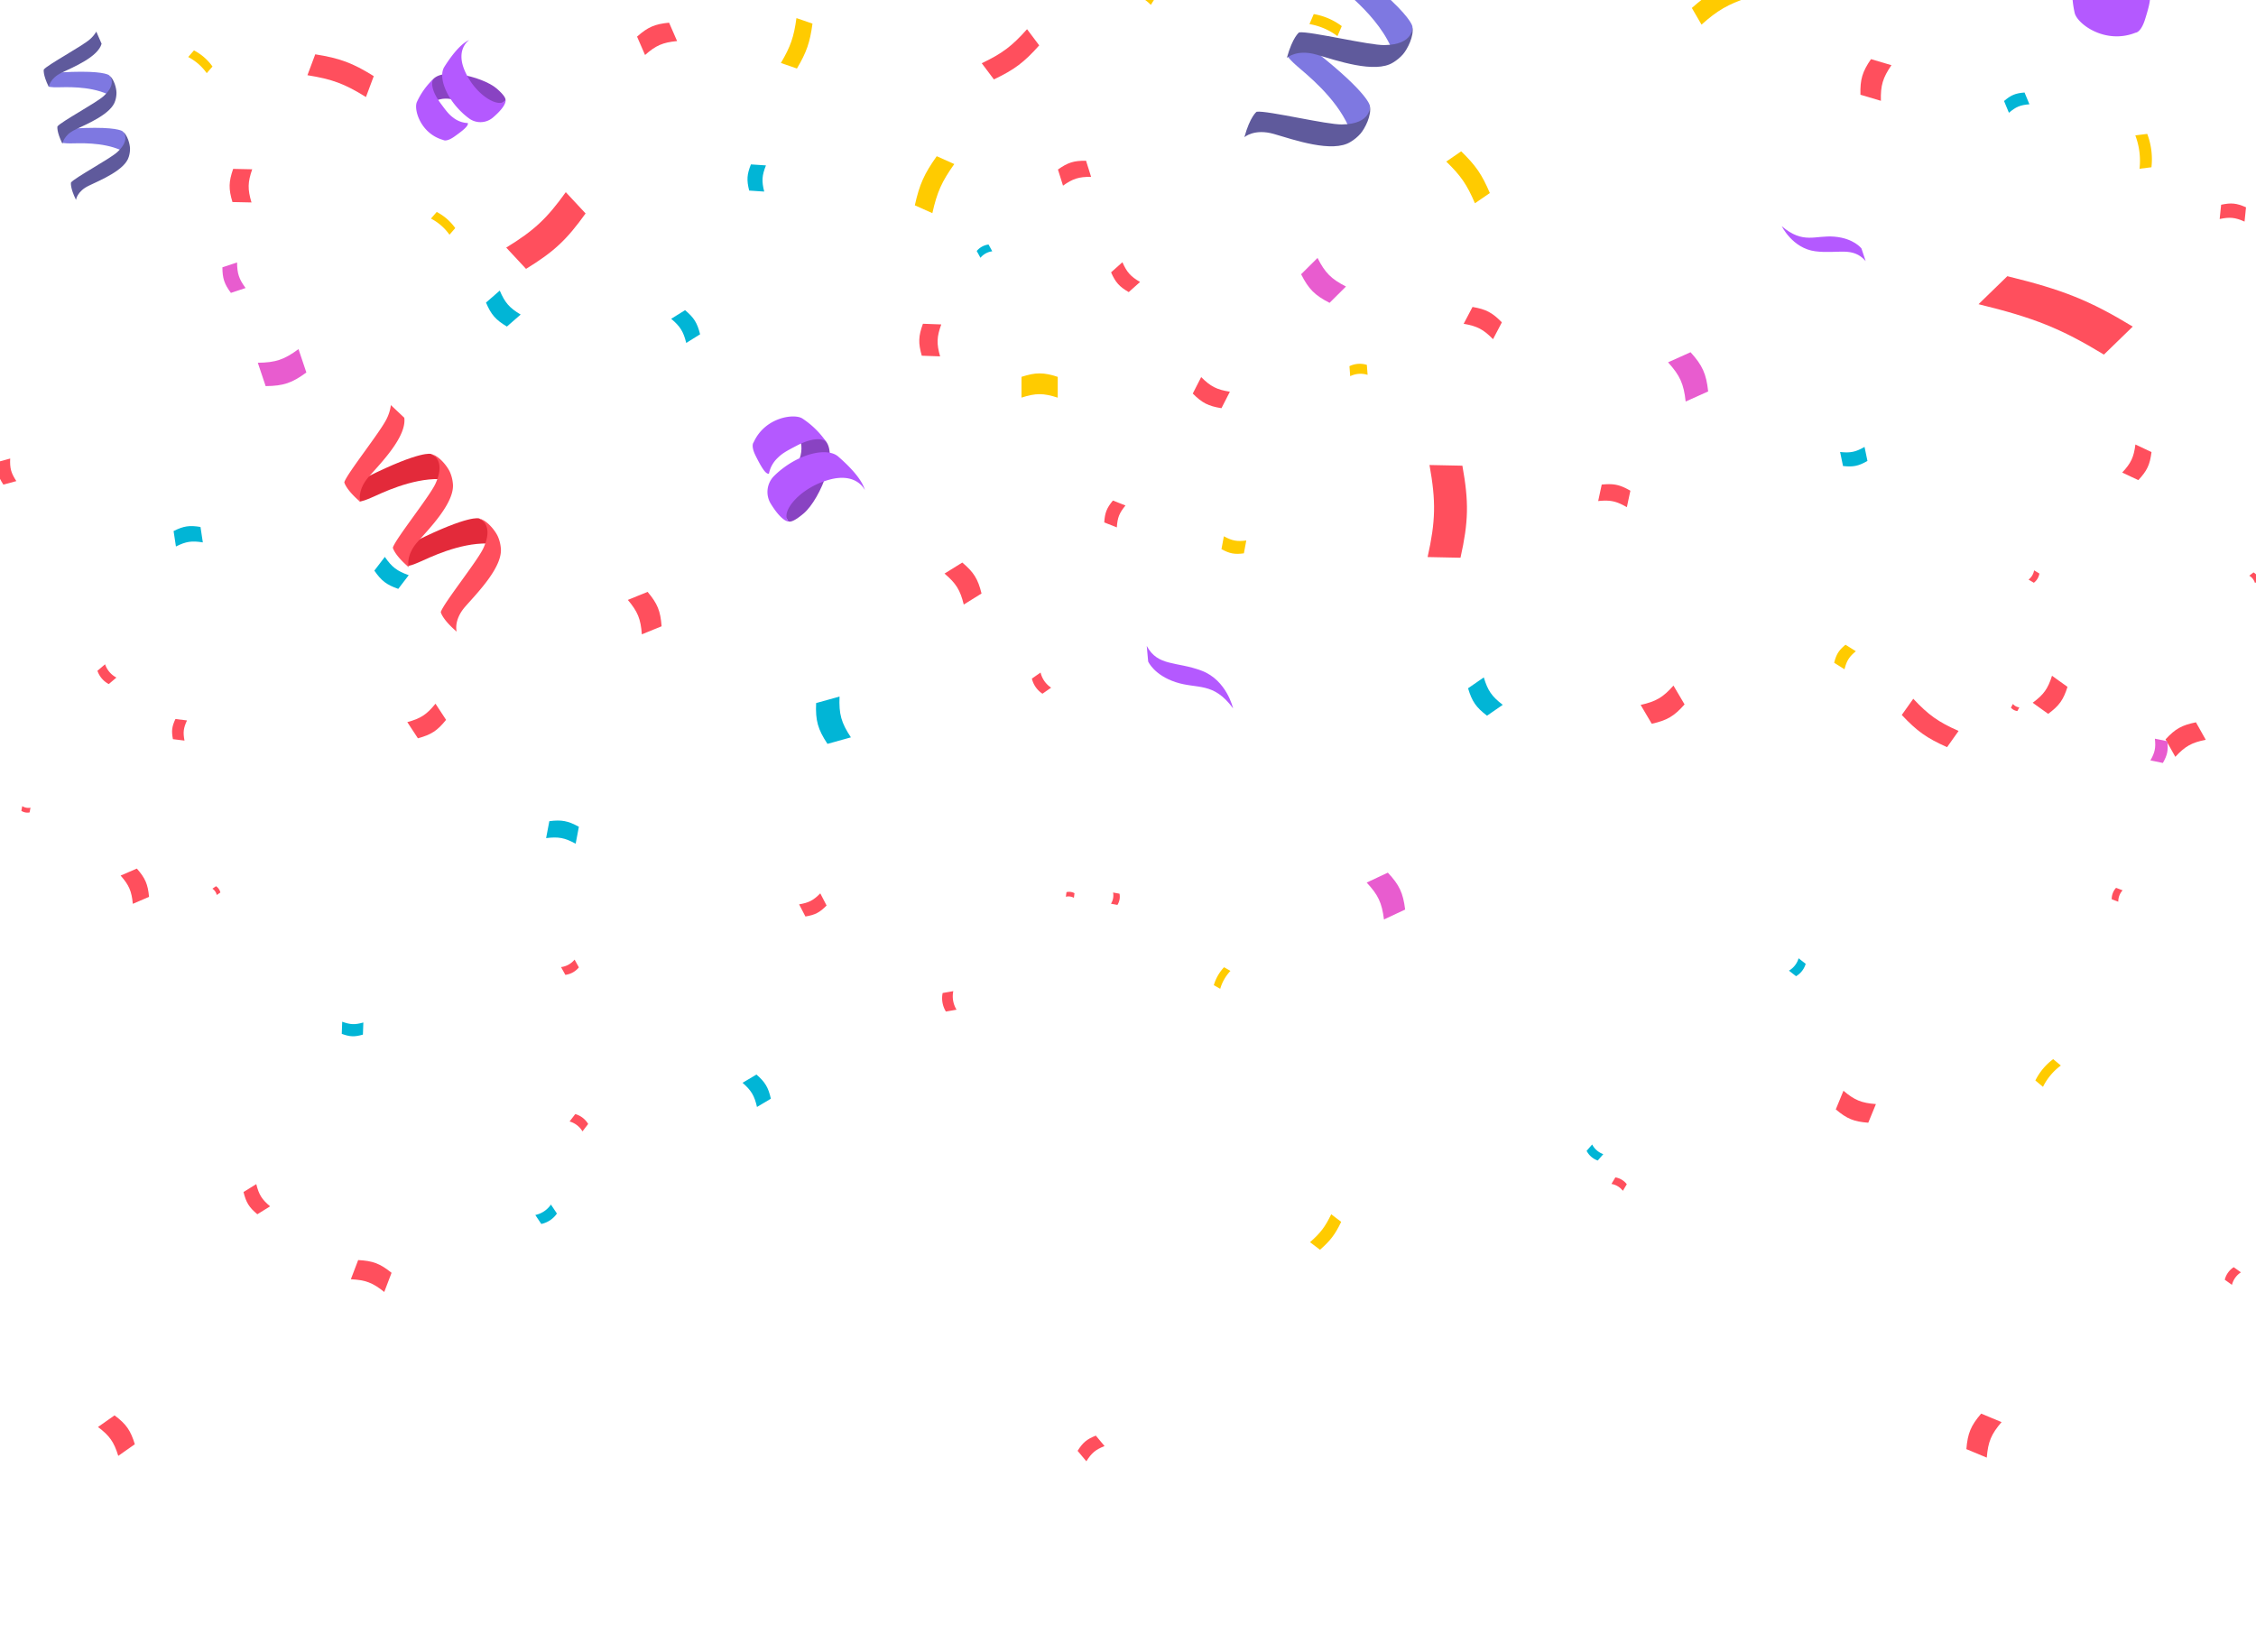<svg xmlns="http://www.w3.org/2000/svg" xmlns:xlink="http://www.w3.org/1999/xlink" width="1237.109" height="905.861"><defs><clipPath id="q"><path data-name="Path 6350" d="M673.184 2312.645c-4.138 3.75-23.109 13.893-25.3 16.594 0 0-.632 2.7 2.752 9.548 0 0 .5-4.667 7.018-7.787s19.908-8.63 21.938-15.892a14.423 14.423 0 0 0 .664-4.427c-.032-2.29-1.264-7.423-4.046-9.5 0 0 4.879 4.31-3.023 11.469" transform="translate(-647.834 -2301.176)" fill="none"/></clipPath><clipPath id="d"><path data-name="Rectangle 6145" fill="none" d="M0 0h1237.109v905.861H0z"/></clipPath><clipPath id="D"><path data-name="Path 6357" d="M2563.375 2150.781c-4.149.032-13.716-1.74-23.18-3.513-10.414-1.95-20.7-3.9-23.51-3.447 0 0-3.536 2.486-6.715 13.97 0 0 5.434-4.915 16.26-1.775s32.137 10.63 42.044 4.286a22.649 22.649 0 0 0 5.372-4.468c2.337-2.7 6.236-9.954 5.158-15.266 0 0 1.2 10.087-15.43 10.212" transform="translate(-2509.97 -2140.569)" fill="none"/></clipPath><clipPath id="f"><path data-name="Path 6344" d="M2632.177 3442.089c6.321 6.754 8.337 11.059 9.491 20.236 4.649-2.178 6.971-3.266 11.615-5.445-1.152-9.177-3.168-13.486-9.489-20.236-4.645 2.176-6.968 3.267-11.616 5.445" transform="translate(-2632.177 -3436.644)" fill="none"/></clipPath><clipPath id="B"><path data-name="Path 6356" d="M2613.853 2100.029c6.734 6.237 15.209 15.264 19.939 25.853 0 0 11.946 1.79 11.7-11.336 0 0-.238-3.534-11.865-14.516z" transform="translate(-2613.853 -2100.029)" fill="none"/></clipPath><clipPath id="h"><path data-name="Path 6345" d="M3093.749 2645.063c6.54 7.227 8.6 11.8 9.651 21.5l12.343-5.541c-1.058-9.692-3.113-14.268-9.655-21.5-4.938 2.214-7.4 3.324-12.339 5.542" transform="translate(-3093.749 -2639.522)" fill="none"/></clipPath><clipPath id="z"><path data-name="Path 6355" d="M2498.29 2272.339c-4.147.032-13.713-1.74-23.175-3.512-10.415-1.951-20.705-3.9-23.513-3.447 0 0-3.538 2.484-6.717 13.969 0 0 5.431-4.913 16.26-1.775s32.137 10.632 42.044 4.281a22.531 22.531 0 0 0 5.37-4.463c2.339-2.7 6.238-9.954 5.16-15.264 0 0 1.2 10.083-15.43 10.21" transform="translate(-2444.886 -2262.129)" fill="none"/></clipPath><clipPath id="j"><path data-name="Path 6346" d="M2531.793 2504.046c4.142 8.167 7.459 11.5 15.6 15.686 3.6-3.579 5.4-5.372 9-8.952-8.141-4.182-11.458-7.52-15.594-15.683-3.6 3.581-5.4 5.369-9.006 8.949" transform="translate(-2531.793 -2495.097)" fill="none"/></clipPath><clipPath id="x"><path data-name="Path 6354" d="M2510.925 2181.754c-.355-.936-.491.4 5.032 5.249 5.113 4.486 21.128 17.036 28.365 33.24 0 0 11.945 1.79 11.7-11.335 0 0-.438-6.522-29.265-29.375l-14.219-.313z" transform="translate(-2510.781 -2179.219)" fill="none"/></clipPath><clipPath id="l"><path data-name="Path 6347" d="M934.072 2642.235c1.719 5.126 2.576 7.689 4.295 12.812 9.743-.1 14.494-1.692 22.322-7.484-1.716-5.126-2.578-7.69-4.3-12.812-7.829 5.8-12.58 7.387-22.321 7.484" transform="translate(-934.072 -2634.751)" fill="none"/></clipPath><clipPath id="v"><path data-name="Path 6353" d="M631.517 2152.648c-4.139 3.748-23.111 13.89-25.3 16.594 0 0-.632 2.7 2.749 9.548 0 0 .5-4.669 7.02-7.787s19.909-8.631 21.938-15.895l-2.911-6.656a16.718 16.718 0 0 1-3.492 4.2" transform="translate(-606.166 -2148.453)" fill="none"/></clipPath><clipPath id="n"><path data-name="Path 6348" d="M879.838 2504.673c.046 6.117 1.038 9.1 4.661 14.029 3.221-1.073 4.833-1.6 8.052-2.677-3.624-4.93-4.618-7.91-4.662-14.029l-8.051 2.677" transform="translate(-879.838 -2501.995)" fill="none"/></clipPath><clipPath id="t"><path data-name="Path 6352" d="M652.448 2226.733c-4.139 3.748-23.109 13.889-25.3 16.593 0 0-.632 2.7 2.749 9.547 0 0 .5-4.669 7.018-7.787s19.911-8.631 21.942-15.893a14.451 14.451 0 0 0 .662-4.427c-.032-2.288-1.265-7.423-4.046-9.5 0 0 4.88 4.31-3.023 11.47" transform="translate(-627.099 -2215.263)" fill="none"/></clipPath><clipPath id="p"><path data-name="Path 6349" d="m640.543 2296.159-6.937 5.92.313 1.9c-.327-.171-.3-.013.674.144a24.5 24.5 0 0 0 3.971.216c4.362-.036 17.376-.865 27.754 3.8 0 0 6.475-4.241.756-10.414 0 0-1.968-1.927-15.257-1.927-3.1 0-6.819.1-11.274.364" transform="translate(-633.606 -2295.795)" fill="none"/></clipPath><clipPath id="r"><path data-name="Path 6351" d="m620.027 2210.249-5.934 3.167-.689 4.651c-.327-.17-.3-.013.674.145a24.516 24.516 0 0 0 3.971.217c4.359-.035 17.376-.867 27.752 3.8 0 0 6.478-4.241.757-10.414 0 0-1.968-1.926-15.247-1.926-3.1 0-6.824.105-11.284.365" transform="translate(-613.216 -2209.884)" fill="none"/></clipPath><clipPath id="e"><path data-name="Path 6343" d="m3832.431 3243.383 6.837 1.4c2.482-4.376 3-6.911 2.445-11.911l-6.835-1.408c.553 5 .037 7.533-2.448 11.914" transform="translate(-3832.431 -3231.469)" fill="none"/></clipPath><linearGradient id="k" x1="-25.905" y1="22.111" x2="-25.895" y2="22.111" xlink:href="#a"/><linearGradient id="c" x1="-4.822" y1="17.32" x2="-4.815" y2="17.32" gradientUnits="objectBoundingBox"><stop offset="0" stop-color="#7e78e1"/><stop offset=".09" stop-color="#7068dc"/><stop offset=".179" stop-color="#6661b8"/><stop offset=".259" stop-color="#6560b6"/><stop offset=".289" stop-color="#635eaf"/><stop offset=".301" stop-color="#625da9"/><stop offset=".31" stop-color="#6661b9"/><stop offset=".324" stop-color="#6b65ca"/><stop offset=".34" stop-color="#6f68d6"/><stop offset=".363" stop-color="#716add"/><stop offset=".426" stop-color="#726bdf"/><stop offset=".487" stop-color="#716add"/><stop offset=".509" stop-color="#6e67d6"/><stop offset=".525" stop-color="#6a63ca"/><stop offset=".527" stop-color="#6a63c8"/><stop offset=".585" stop-color="#6b64c9"/><stop offset=".605" stop-color="#726bce"/><stop offset=".62" stop-color="#7e77d6"/><stop offset=".632" stop-color="#8e88e2"/><stop offset=".635" stop-color="#948ee7"/><stop offset=".688" stop-color="#928ce6"/><stop offset=".707" stop-color="#8b85e4"/><stop offset=".721" stop-color="#7f79e1"/><stop offset=".722" stop-color="#7e78e1"/><stop offset=".902" stop-color="#645eb1"/><stop offset="1" stop-color="#5f5a9c"/></linearGradient><linearGradient id="s" x1="-5.376" y1="46.965" x2="-5.367" y2="46.965" xlink:href="#b"/><linearGradient id="o" x1="-16.8" y1="37.238" x2="-16.781" y2="37.238" xlink:href="#a"/><linearGradient id="u" x1="-4.663" y1="17.955" x2="-4.656" y2="17.955" xlink:href="#c"/><linearGradient id="m" x1="-12.566" y1="35.199" x2="-12.553" y2="35.199" xlink:href="#a"/><linearGradient id="w" x1="-5.014" y1="21.678" x2="-5.005" y2="21.678" xlink:href="#c"/><linearGradient id="b" x1="-5.559" y1="45.302" x2="-5.55" y2="45.302" gradientUnits="objectBoundingBox"><stop offset="0" stop-color="#5c5894"/><stop offset=".472" stop-color="#6862c1"/><stop offset="1" stop-color="#7e78e1"/></linearGradient><linearGradient id="y" x1="-14.679" y1="14.387" x2="-14.673" y2="14.387" xlink:href="#b"/><linearGradient id="i" x1="-36.367" y1="21.558" x2="-36.355" y2="21.558" xlink:href="#a"/><linearGradient id="A" x1="-19.796" y1="11.696" x2="-19.788" y2="11.696" xlink:href="#c"/><linearGradient id="g" x1="-44.658" y1="16.637" x2="-44.641" y2="16.637" xlink:href="#a"/><linearGradient id="C" x1="-23.044" y1="21.872" x2="-23.035" y2="21.872" xlink:href="#b"/><linearGradient id="a" x1="-139.442" y1="37.596" x2="-139.405" y2="37.596" gradientUnits="objectBoundingBox"><stop offset="0" stop-color="#ce38bf"/><stop offset=".704" stop-color="#df50c9"/><stop offset="1" stop-color="#e85ccf"/></linearGradient><linearGradient id="E" x1="-20.315" y1="12.28" x2="-20.307" y2="12.28" xlink:href="#c"/></defs><g data-name="Group 16822"><g data-name="Group 16789"><g data-name="Group 16788" transform="translate(0 .001)" clip-path="url(#d)"><path data-name="Path 6252" d="M1146.809 2.126s2.439-14.6 22.253-15.281 21.667-9.325 21.667-9.325l-.686-10.293s4.117-4-10.2-4.937-47.9 13.7-42.232 27.5c7.6 18.521 9.194 12.338 9.194 12.338" fill="#8943c2"/><path data-name="Path 6253" d="M1137.197-15.149a56.127 56.127 0 0 0 .457 22.13c1.294 6.081 16.743 17.593 33.419 10.948 0 0 2.884.036 5.177-7.25s3.775-13.041 1.861-14.258a18.914 18.914 0 0 1-10.937 3.427c-4.359.085-7.309-.725-14.648-2.893-11.851-3.5-16.043-8.986-15.33-12.105" fill="#b459ff"/><path data-name="Path 6254" d="M236.019 57.085s7.784-7.337 19.475.929 16.535 4.1 16.535 4.1l4.1-6.221s4.112-.5-3.71-7.292-33.537-13.039-36.3-2.628c-3.718 13.973-.1 11.113-.1 11.113" fill="#8943c2"/><path data-name="Path 6255" d="M238.037 42.95a40.477 40.477 0 0 0-9.4 12.927c-1.913 4.064 1.947 17.434 14.442 20.9 0 0 1.643 1.279 6.143-1.911s7.865-5.851 7.3-7.388a13.653 13.653 0 0 1-7.79-2.806c-2.543-1.854-3.887-3.608-7.161-8.058-5.292-7.187-5.3-12.176-3.53-13.659" fill="#b459ff"/><path data-name="Path 6256" d="M277.176 54.803s1.145 2.784-6.73 9.547a10.575 10.575 0 0 1-12.86.864 37.906 37.906 0 0 1-4.579-3.829c-8.911-8.609-12.615-19.56-9.338-24.728 6.657-10.517 11.22-13.677 13.655-14.708 0 0-7.74 4.889-2.388 17.042 6.1 13.856 19.442 20.872 22.241 15.813" fill="#b459ff"/><path data-name="Path 6257" d="M1020.745 136.247s-4.109-5.529-14.772-6.449-17.054 4.364-28.919-5.758c0 0 5.888 12.151 18.356 13.77s20.438-2.857 27.659 5.393z" fill="#b459ff"/><path data-name="Path 6258" d="M437.342 237.908s7.118 10.319-4.535 22.4-7.69 18.431-7.69 18.431l6.48 5.858s-.153 4.854 9.11-3 21.069-36.545 9.5-41.6c-15.527-6.79-12.861-2.09-12.861-2.09" fill="#8943c2"/><path data-name="Path 6259" d="M453.364 242.758a47.491 47.491 0 0 0-13.31-13.193c-4.368-2.934-20.543-.843-26.777 13.021 0 0-1.773 1.677 1.12 7.458s5.387 10.153 7.265 9.769a16 16 0 0 1 4.637-8.525c2.6-2.616 4.869-3.865 10.61-6.866 9.269-4.852 15.051-3.982 16.455-1.663" fill="#b459ff"/><path data-name="Path 6260" d="M432.672 286.001s-3.431.83-9.867-9.494a12.4 12.4 0 0 1 1.286-15.054 44.982 44.982 0 0 1 5.252-4.628c11.56-8.791 24.907-11.136 30.314-6.425 11 9.587 13.854 15.433 14.614 18.438 0 0-4.29-9.836-19.323-5.8-17.142 4.612-27.64 18.821-22.275 22.961" fill="#b459ff"/><path data-name="Path 6261" d="M629.615 362.819s3.2 7.412 15.118 11.332 20.627-.386 31.441 14.358c0 0-3.447-15.45-17.234-20.655s-24.087-2.244-30.106-13.6z" fill="#b459ff"/><path data-name="Path 6262" d="M1074.016 400.908c-11.184-4.979-16.47-8.739-24.844-17.662-2.525 3.55-3.787 5.325-6.31 8.878 8.375 8.923 13.662 12.683 24.844 17.66 2.523-3.552 3.785-5.326 6.31-8.876" fill="#ff4f5d"/><path data-name="Path 6263" d="M168.585 41.248c13.584 2.164 20.413 4.712 32.093 11.972 1.714-4.59 2.569-6.879 4.278-11.469-11.679-7.257-18.509-9.806-32.091-11.968-1.714 4.586-2.569 6.879-4.28 11.465" fill="#ff4f5d"/><path data-name="Path 6264" d="M783.882 255.038c3.6 19.955 3.382 30.7-1.036 50.483 7.215.149 10.82.222 18.036.373 4.415-19.789 4.639-30.533 1.036-50.485-7.216-.148-10.823-.22-18.036-.371" fill="#ff4f5d"/><path data-name="Path 6265" d="M563.196 16.011c-8.3 9.323-13.584 13.293-24.844 18.668 2.666 3.548 4 5.328 6.669 8.876 11.262-5.372 16.549-9.345 24.846-18.668-2.667-3.551-4-5.325-6.671-8.876" fill="#ff4f5d"/><path data-name="Path 6266" d="M310.256 105.395c-10.439 14.561-17.386 21.031-32.659 30.4 4.346 4.67 6.519 7 10.863 11.672 15.269-9.374 22.218-15.844 32.657-30.4l-10.861-11.669" fill="#ff4f5d"/><path data-name="Path 6267" d="M1084.952 166.834c30.579 7.463 45.211 13.345 68.764 27.643 6.317-6.144 9.477-9.217 15.8-15.359-23.551-14.292-38.183-20.175-68.762-27.641l-15.8 15.357" fill="#ff4f5d"/><path data-name="Path 6268" d="M621.084-3.583a25.079 25.079 0 0 1 10 6.254c.894-1.428 1.341-2.142 2.234-3.572a25.062 25.062 0 0 0-10-6.253l-2.235 3.57" fill="#ffcb00"/><path data-name="Path 6269" d="M103.205 31.271a28.659 28.659 0 0 1 10.158 8.851c1.265-1.453 1.9-2.178 3.164-3.629a28.7 28.7 0 0 0-10.161-8.852c-1.264 1.453-1.9 2.178-3.16 3.631" fill="#ffcb00"/><path data-name="Path 6270" d="M236.32 119.879a28.683 28.683 0 0 1 10.159 8.852c1.265-1.453 1.9-2.178 3.162-3.63a28.706 28.706 0 0 0-10.158-8.852c-1.265 1.451-1.9 2.176-3.164 3.629" fill="#ffcb00"/><path data-name="Path 6271" d="M729.992 665.979c-3.358 6.952-5.832 10.21-11.621 15.315l5.468 4.154c5.792-5.1 8.266-8.366 11.625-15.316-2.189-1.66-3.282-2.493-5.472-4.152" fill="#ffcb00"/><path data-name="Path 6272" d="M808.801 111.486c-4.371-10.251-7.716-15.116-15.723-22.871 3.271-2.246 4.9-3.37 8.175-5.616 8 7.751 11.349 12.619 15.72 22.87-3.27 2.245-4.9 3.37-8.172 5.617" fill="#ffcb00"/><path data-name="Path 6273" d="M428.211 34.54c5.315-9.013 7.126-14.253 8.529-24.621l8.795 3.047c-1.4 10.366-3.216 15.606-8.527 24.621l-8.8-3.047" fill="#ffcb00"/><path data-name="Path 6274" d="M1130.087 584.397a32.459 32.459 0 0 0-9.786 11.7l-4.178-3.5a32.446 32.446 0 0 1 9.785-11.7l4.179 3.5" fill="#ffcb00"/><path data-name="Path 6275" d="M523.296 89.974c-6.873 9.645-9.431 15.374-12.022 26.926-3.85-1.716-5.774-2.576-9.621-4.293 2.593-11.555 5.152-17.284 12.021-26.931l9.623 4.3" fill="#ffcb00"/><path data-name="Path 6276" d="M674.736 532.499a24.067 24.067 0 0 0-5.609 9.819l-3.509-2a24.072 24.072 0 0 1 5.611-9.821l3.507 2.005" fill="#ffcb00"/><path data-name="Path 6277" d="M733.419 19.811a35.581 35.581 0 0 0-15.364-6.6c.942-2.2 1.414-3.294 2.359-5.489a35.577 35.577 0 0 1 15.364 6.6c-.943 2.2-1.414 3.294-2.359 5.489" fill="#ffcb00"/><path data-name="Path 6278" d="M958.593-1.345c-11.233 3.811-16.668 6.967-25.547 14.835l-5.3-9.126c8.876-7.868 14.314-11.027 25.547-14.836l5.3 9.127" fill="#ffcb00"/><path data-name="Path 6279" d="M1173.239 92.556a39.218 39.218 0 0 0-2.31-18.3c2.617-.332 3.924-.5 6.537-.824a39.2 39.2 0 0 1 2.308 18.3l-6.535.825" fill="#ffcb00"/><path data-name="Path 6280" d="M1103.811 386.087a5.386 5.386 0 0 0 3.512 1.885c-.435.806-.65 1.208-1.081 2.017a5.428 5.428 0 0 1-3.516-1.885l1.084-2.017" fill="#ff4f5d"/><path data-name="Path 6281" d="M1163.743 259.172c4.811-5.13 6.353-8.4 7.235-15.381 3.529 1.66 5.3 2.491 8.832 4.149-.884 6.981-2.425 10.253-7.234 15.388-3.534-1.66-5.3-2.493-8.833-4.156" fill="#ff4f5d"/><path data-name="Path 6282" d="M1230.833 121.527c-5.19-2.293-8.095-2.587-13.648-1.4l.808-7.834c5.548-1.193 8.449-.893 13.641 1.4-.32 3.131-.479 4.7-.8 7.831" fill="#ff4f5d"/><path data-name="Path 6283" d="M1209.552 405.734c-7.762 1.558-11.312 3.55-16.683 9.361-2.149-3.828-3.227-5.746-5.373-9.577 5.373-5.812 8.92-7.8 16.682-9.359 2.147 3.833 3.223 5.746 5.374 9.575" fill="#ff4f5d"/><path data-name="Path 6284" d="M1163.961 488.3a9.08 9.08 0 0 0-2.369 6.263c-1.436-.545-2.156-.816-3.592-1.358a9.039 9.039 0 0 1 2.369-6.264c1.433.543 2.154.814 3.592 1.36" fill="#ff4f5d"/><path data-name="Path 6285" d="M1236.552 319.794a6.947 6.947 0 0 0-3.133-4.047c.928-.72 1.392-1.075 2.322-1.8a6.929 6.929 0 0 1 3.133 4.05l-2.322 1.795" fill="#ff4f5d"/><path data-name="Path 6286" d="M1112.377 317.879a8.013 8.013 0 0 0 3.047-5.065l2.906 1.748a8.017 8.017 0 0 1-3.042 5.067c-1.165-.7-1.746-1.052-2.911-1.75" fill="#ff4f5d"/><path data-name="Path 6287" d="M1114.645 385.432c6.063-4.473 8.319-7.623 10.606-14.8 3.4 2.436 5.092 3.654 8.494 6.089-2.283 7.177-4.542 10.324-10.609 14.8-3.4-2.435-5.093-3.653-8.491-6.085" fill="#ff4f5d"/><path data-name="Path 6288" d="M1017.685 357.179c-3.711 3.1-5.033 5.2-6.217 9.89a5438.996 5438.996 0 0 0-5.68-3.568c1.187-4.685 2.508-6.791 6.219-9.889l5.678 3.567" fill="#ffcb00"/><path data-name="Path 6289" d="M899.663 386.616c8.444-1.878 12.275-4.134 18.006-10.607 2.435 4.132 3.656 6.2 6.09 10.334-5.735 6.471-9.565 8.731-18 10.611-2.437-4.139-3.655-6.2-6.092-10.338" fill="#ff4f5d"/><path data-name="Path 6290" d="M671.131 294.132c4.542 2.479 7.159 2.971 12.287 2.31-.532 2.82-.792 4.233-1.323 7.052-5.135.659-7.746.166-12.287-2.31l1.323-7.052" fill="#ffcb00"/><path data-name="Path 6291" d="M588.884 492.417a6.009 6.009 0 0 0-4.4-.584c.134-1.011.2-1.518.339-2.527a6.008 6.008 0 0 1 4.4.586c-.134 1.011-.2 1.52-.338 2.525" fill="#ff4f5d"/><path data-name="Path 6292" d="M528.493 331.574c-1.988-8.031-4.236-11.646-10.559-16.978 3.9-2.427 5.849-3.636 9.746-6.063 6.325 5.338 8.571 8.949 10.561 16.983l-9.748 6.058" fill="#ff4f5d"/><path data-name="Path 6293" d="M609.219 495.657a8.482 8.482 0 0 0 1.142-6.154c1.41.262 2.117.389 3.528.653a8.439 8.439 0 0 1-1.136 6.155c-1.411-.261-2.117-.395-3.533-.654" fill="#ff4f5d"/><path data-name="Path 6294" d="M570.612 368.864a13.707 13.707 0 0 0 5.794 8.289l-4.754 3.326a13.708 13.708 0 0 1-5.8-8.286c1.9-1.333 2.855-2 4.757-3.328" fill="#ff4f5d"/><path data-name="Path 6295" d="M438.202 495.999c5.338-.889 7.81-2.171 11.613-6.026 1.384 2.667 2.073 4 3.457 6.666-3.8 3.853-6.271 5.136-11.611 6.024-1.38-2.664-2.074-3.995-3.458-6.664" fill="#ff4f5d"/><path data-name="Path 6296" d="M223.356 396.055c7.37-2.01 10.661-4.163 15.448-10.116 2.324 3.546 3.487 5.321 5.807 8.866-4.789 5.953-8.076 8.105-15.447 10.119-2.325-3.546-3.486-5.321-5.809-8.869" fill="#ff4f5d"/><path data-name="Path 6297" d="M118.867 490.867a5.674 5.674 0 0 0-2.391-3.448c.791-.549 1.187-.825 1.98-1.372a5.7 5.7 0 0 1 2.393 3.448l-1.982 1.372" fill="#ff4f5d"/><path data-name="Path 6298" d="M57.619 364.329a12.962 12.962 0 0 0 6.214 7.292c-1.673 1.429-2.51 2.146-4.187 3.57a12.994 12.994 0 0 1-6.215-7.294c1.673-1.428 2.515-2.142 4.188-3.568" fill="#ff4f5d"/><path data-name="Path 6299" d="M102.544 395.133c-1.951 4.176-2.242 6.527-1.372 11.052-2.539-.317-3.807-.472-6.348-.789-.869-4.523-.577-6.876 1.372-11.054l6.348.791" fill="#ff4f5d"/><path data-name="Path 6300" d="M140.536 649.435c1.421 5.768 3.033 8.358 7.57 12.194-2.8 1.738-4.2 2.61-7 4.349-4.537-3.834-6.149-6.43-7.57-12.2 2.8-1.741 4.2-2.61 7-4.346" fill="#ff4f5d"/><path data-name="Path 6301" d="M371.289 22.523c-7.892.767-11.628 2.393-17.568 7.64l-4.384-10.078c5.943-5.251 9.677-6.877 17.564-7.645 1.753 4.034 2.634 6.051 4.388 10.083" fill="#ff4f5d"/><path data-name="Path 6302" d="M516.161 177.935c-2.491 6.812-2.628 10.539-.642 17.519l-10.054-.368c-1.984-6.976-1.846-10.707.638-17.518l10.058.367" fill="#ff4f5d"/><path data-name="Path 6303" d="M72.834 495.716c-.654-6.956-2.078-10.255-6.69-15.5 3.56-1.536 5.34-2.306 8.9-3.837 4.61 5.249 6.036 8.547 6.688 15.5-3.56 1.536-5.34 2.3-8.9 3.838" fill="#ff4f5d"/><path data-name="Path 6304" d="M605.698 793.106c-5 2.015-7.12 3.8-9.98 8.354-1.917-2.288-2.877-3.437-4.8-5.728 2.864-4.561 4.987-6.341 9.982-8.354 1.919 2.289 2.879 3.438 4.8 5.728" fill="#ff4f5d"/><path data-name="Path 6305" d="M889.917 653.118a9.9 9.9 0 0 0-6.265-3.77 836.315 836.315 0 0 1 2.163-3.6 9.919 9.919 0 0 1 6.271 3.768c-.869 1.439-1.3 2.161-2.17 3.6" fill="#ff4f5d"/><path data-name="Path 6306" d="M351.966 347.903c-.615-8.41-2.245-12.426-7.678-18.875l10.833-4.409c5.43 6.45 7.064 10.463 7.679 18.875-4.332 1.761-6.5 2.64-10.834 4.408" fill="#ff4f5d"/><path data-name="Path 6307" d="M307.653 530.414a11.494 11.494 0 0 0 7.427-4.105c.943 1.7 1.417 2.558 2.359 4.265a11.515 11.515 0 0 1-7.428 4.1c-.943-1.709-1.414-2.557-2.358-4.264" fill="#ff4f5d"/><path data-name="Path 6308" d="M1097.584 779.967c-5.682 6.632-7.406 10.783-8.111 19.481-4.476-1.861-6.713-2.791-11.186-4.654.709-8.7 2.434-12.851 8.112-19.486l11.184 4.659" fill="#ff4f5d"/><path data-name="Path 6309" d="M818.722 186.036c-5.257-5.379-8.683-7.179-16.1-8.449 1.942-3.694 2.909-5.541 4.852-9.238 7.411 1.272 10.835 3.072 16.092 8.451-1.937 3.7-2.912 5.541-4.849 9.237" fill="#ff4f5d"/><path data-name="Path 6310" d="M598.312 96.996c-6.678-.064-9.96.964-15.4 4.83-1.109-3.54-1.665-5.3-2.772-8.847 5.446-3.865 8.727-4.889 15.406-4.821 1.111 3.536 1.662 5.3 2.771 8.838" fill="#ff4f5d"/><path data-name="Path 6311" d="M658.679 206.818c5.172 5.167 8.522 6.878 15.741 8.026-1.842 3.614-2.764 5.419-4.606 9.035-7.22-1.15-10.571-2.857-15.744-8.027 1.846-3.616 2.768-5.419 4.608-9.033" fill="#ff4f5d"/><path data-name="Path 6312" d="M617.174 277.245c-3.4 4.122-4.412 6.679-4.745 12.009-2.757-1.09-4.136-1.637-6.894-2.726.335-5.328 1.346-7.885 4.743-12.006l6.9 2.723" fill="#ff4f5d"/><path data-name="Path 6313" d="M580.017 218.102c-7.816-2.546-12.041-2.552-19.864-.027 0-4.559.008-6.837.013-11.4 7.823-2.525 12.045-2.518 19.864.024-.007 4.559-.009 6.844-.014 11.4" fill="#ffcb00"/><path data-name="Path 6314" d="M1228.839 697.823a11.417 11.417 0 0 0-4.908 6.871c-1.581-1.126-2.368-1.69-3.948-2.818a11.436 11.436 0 0 1 4.91-6.871c1.578 1.13 2.366 1.692 3.946 2.818" fill="#ff4f5d"/><path data-name="Path 6315" d="M892.113 278.174c-5.76-3.333-9.1-4.049-15.727-3.367a6667.27 6667.27 0 0 0 1.936-9.025c6.622-.681 9.965.034 15.724 3.368-.777 3.611-1.165 5.418-1.934 9.023" fill="#ff4f5d"/><path data-name="Path 6316" d="M522.759 543.602a13.978 13.978 0 0 0 1.778 10.174c-2.335.41-3.5.61-5.839 1.02a13.97 13.97 0 0 1-1.778-10.172c2.334-.41 3.5-.615 5.839-1.023" fill="#ff4f5d"/><path data-name="Path 6317" d="M1037.202 35.75c-4.769 6.952-6 11.108-5.787 19.537l-11.215-3.326c-.212-8.426 1.02-12.582 5.788-19.532 4.485 1.329 6.73 1.991 11.213 3.321" fill="#ff4f5d"/><path data-name="Path 6318" d="M749.944 205.589a12.943 12.943 0 0 0-9.54.725c-.166-2.191-.252-3.287-.417-5.477a12.944 12.944 0 0 1 9.542-.723c.166 2.19.246 3.282.415 5.475" fill="#ffcb00"/><path data-name="Path 6319" d="M1010.879 598.233c6.078 5.153 9.87 6.708 17.811 7.314-1.68 4.088-2.522 6.134-4.2 10.224-7.943-.6-11.729-2.165-17.808-7.315 1.679-4.091 2.522-6.134 4.2-10.224" fill="#ff4f5d"/><path data-name="Path 6320" d="M615.49 143.816c2.428 5.5 4.484 7.807 9.677 10.837-2.488 2.223-3.73 3.336-6.221 5.556-5.189-3.028-7.25-5.333-9.675-10.832 2.484-2.226 3.731-3.335 6.219-5.562" fill="#ff4f5d"/><path data-name="Path 6321" d="M319.414 620.52a12.047 12.047 0 0 0-7.079-5.433c1.251-1.629 1.873-2.438 3.12-4.066a12.073 12.073 0 0 1 7.079 5.433c-1.251 1.626-1.873 2.439-3.12 4.066" fill="#ff4f5d"/><path data-name="Path 6322" d="M210.708 708.597c-6.316-5.088-10.212-6.571-18.307-6.981 1.6-4.208 2.407-6.311 4.005-10.515 8.1.417 11.994 1.9 18.313 6.984l-4.01 10.512" fill="#ff4f5d"/><path data-name="Path 6323" d="M64.847 798.488c-2.356-7.651-4.722-11.025-11.118-15.837 3.636-2.554 5.451-3.831 9.087-6.382 6.4 4.813 8.764 8.183 11.122 15.836-3.634 2.556-5.455 3.831-9.091 6.383" fill="#ff4f5d"/><path data-name="Path 6324" d="M138.299 92.845c-2.474 7.106-2.557 10.981-.388 18.187-4.178-.086-6.265-.134-10.444-.224-2.165-7.206-2.082-11.078.391-18.189l10.441.225" fill="#ff4f5d"/><path data-name="Path 6325" d="M12.204 442.125a6.237 6.237 0 0 0 4.524.86c-.2 1.04-.295 1.56-.5 2.6a6.232 6.232 0 0 1-4.524-.864l.5-2.6" fill="#ff4f5d"/><path data-name="Path 6326" d="M5.586 251.49c-.251 5.3.464 7.931 3.373 12.37-2.84.772-4.264 1.162-7.1 1.936-2.906-4.438-3.625-7.072-3.372-12.37 2.84-.774 4.258-1.164 7.1-1.936" fill="#ff4f5d"/><path data-name="Path 6327" d="M873.082 627.696a10.952 10.952 0 0 0 6.107 5.3l-3.04 3.506a10.929 10.929 0 0 1-6.11-5.3l3.043-3.5" fill="#01b5d6"/><path data-name="Path 6328" d="M980.995 532.37a11.651 11.651 0 0 0 5.282-6.786c1.556 1.215 2.337 1.819 3.9 3.032a11.649 11.649 0 0 1-5.284 6.788L981 532.371" fill="#01b5d6"/><path data-name="Path 6329" d="M544.124 137.83a9.988 9.988 0 0 0-6.481 3.557l-2.042-3.722a10.016 10.016 0 0 1 6.481-3.557c.82 1.489 1.226 2.234 2.042 3.722" fill="#01b5d6"/><path data-name="Path 6330" d="M274.049 159.377c2.832 6.635 5.27 9.431 11.457 13.146-3.018 2.634-4.528 3.948-7.545 6.576-6.188-3.714-8.625-6.51-11.458-13.145 3.02-2.632 4.527-3.948 7.546-6.577" fill="#01b5d6"/><path data-name="Path 6331" d="M211.026 305.435c3.882 5.618 6.673 7.75 13.111 10.021-2.3 3.008-3.451 4.512-5.749 7.523-6.442-2.271-9.23-4.4-13.112-10.019 2.3-3.011 3.448-4.516 5.75-7.525" fill="#01b5d6"/><path data-name="Path 6332" d="M293.541 666.382a13.942 13.942 0 0 0 8.566-5.728c1.312 1.97 1.971 2.95 3.287 4.92a13.971 13.971 0 0 1-8.566 5.726c-1.316-1.966-1.973-2.95-3.287-4.918" fill="#01b5d6"/><path data-name="Path 6333" d="M460.373 382.028c-.4 9.606.925 14.365 6.232 22.38-5.142 1.428-7.709 2.146-12.849 3.575-5.306-8.014-6.632-12.776-6.227-22.379 5.14-1.433 7.711-2.147 12.844-3.577" fill="#01b5d6"/><path data-name="Path 6334" d="M1112.863 57.191c-5.02.4-7.413 1.394-11.239 4.664-1.072-2.578-1.611-3.866-2.68-6.449 3.827-3.272 6.222-4.266 11.24-4.671 1.07 2.583 1.607 3.873 2.679 6.456" fill="#01b5d6"/><path data-name="Path 6335" d="M1009.047 247.89c5.63.616 8.481.023 13.4-2.776.639 3.076.958 4.615 1.592 7.69-4.92 2.806-7.772 3.4-13.4 2.781a6632.24 6632.24 0 0 0-1.592-7.7" fill="#01b5d6"/><path data-name="Path 6336" d="M420.019 90.714c-2.21 5.53-2.414 8.585-.955 14.356-3.3-.218-4.945-.327-8.243-.549-1.456-5.771-1.253-8.823.954-14.354 3.3.217 4.947.331 8.244.547" fill="#01b5d6"/><path data-name="Path 6337" d="M813.661 371.524c2.173 7.249 4.385 10.449 10.4 15.042-3.455 2.385-5.181 3.58-8.632 5.965-6.012-4.591-8.224-7.791-10.4-15.041 3.451-2.386 5.179-3.58 8.634-5.966" fill="#01b5d6"/><path data-name="Path 6338" d="M415.104 607.134c-1.423-6.23-3.108-9.05-7.912-13.259l7.609-4.544c4.809 4.21 6.491 7.032 7.916 13.264-3.045 1.814-4.569 2.723-7.613 4.539" fill="#01b5d6"/><path data-name="Path 6339" d="M376.308 188.082c-1.556-6.263-3.311-9.076-8.246-13.232 3.036-1.9 4.559-2.84 7.6-4.737 4.933 4.156 6.69 6.97 8.248 13.233-3.038 1.895-4.555 2.844-7.6 4.735" fill="#01b5d6"/><path data-name="Path 6340" d="M315.674 462.75c-5.987-3.277-9.438-3.932-16.206-3.074.707-3.721 1.058-5.582 1.766-9.3 6.769-.859 10.216-.2 16.2 3.077-.7 3.721-1.057 5.577-1.765 9.3" fill="#01b5d6"/><path data-name="Path 6341" d="M187.651 560.37c4.513 1.646 6.979 1.734 11.6.422-.1 2.663-.142 4-.24 6.656-4.619 1.316-7.088 1.229-11.6-.42.095-2.661.142-4 .241-6.658" fill="#01b5d6"/><path data-name="Path 6342" d="M111.224 297.485c-6.09-1-9.23-.521-14.747 2.241-.518-3.387-.776-5.079-1.291-8.465 5.521-2.767 8.657-3.243 14.756-2.243.511 3.387.769 5.08 1.282 8.467" fill="#01b5d6"/></g></g><g data-name="Group 16791"><g data-name="Group 16790" transform="translate(1179.21 405.144)" clip-path="url(#e)"><path data-name="Rectangle 6146" fill="url(#a)" d="M0 0h9.841v13.318H0z"/></g></g><g data-name="Group 16793"><g data-name="Group 16792" transform="translate(749.427 478.612)" clip-path="url(#f)"><path data-name="Rectangle 6147" fill="url(#g)" d="M0 0h21.105v25.681H0z"/></g></g><g data-name="Group 16795"><g data-name="Group 16794" clip-path="url(#h)" transform="translate(914.705 193.181)"><path data-name="Rectangle 6148" transform="rotate(-21.413 4.936 26.105)" fill="url(#i)" d="M0 0h30.347v33.201H0z"/></g></g><g data-name="Group 16797"><g data-name="Group 16796" transform="translate(713.482 141.466)" clip-path="url(#j)"><path data-name="Rectangle 6149" transform="rotate(-43.34 8.453 21.283)" fill="url(#k)" d="M0 0h34.799v34.8H0z"/></g></g><g data-name="Group 16799"><g data-name="Group 16798" transform="translate(141.374 191.473)" clip-path="url(#l)"><path data-name="Rectangle 6150" fill="url(#m)" d="M0 0h26.616v20.295H0z"/></g></g><g data-name="Group 16801"><g data-name="Group 16800" transform="translate(121.954 143.936)" clip-path="url(#n)"><path data-name="Rectangle 6151" transform="rotate(-24.98 3.528 15.933)" fill="url(#o)" d="M0 0h18.578v20.512H0z"/></g></g><g data-name="Group 16803"><g data-name="Group 16802" clip-path="url(#p)" transform="translate(33.784 70.101)"><path data-name="Rectangle 6152" transform="rotate(-9.25 1.005 12.321)" fill="url(#b)" d="M0 0h40.68v18.517H0z"/></g></g><g data-name="Group 16805"><g data-name="Group 16804" transform="translate(38.879 72.027)" clip-path="url(#q)"><path data-name="Rectangle 6153" transform="rotate(-25.268 7.735 37.116)" fill="url(#c)" d="M0 0h46.654v48.456H0z"/></g></g><g data-name="Group 16807"><g data-name="Group 16806" transform="translate(26.483 39.338)" clip-path="url(#r)"><path data-name="Rectangle 6154" transform="rotate(-9.305 .93 13.113)" fill="url(#s)" d="M0 0h40.682v18.516H0z"/></g></g><g data-name="Group 16809"><g data-name="Group 16808" transform="translate(31.454 41.264)" clip-path="url(#t)"><path data-name="Rectangle 6155" transform="rotate(-25.268 7.735 37.116)" fill="url(#u)" d="M0 0h46.653v48.455H0z"/></g></g><g data-name="Group 16811"><g data-name="Group 16810" transform="translate(23.959 17.341)" clip-path="url(#v)"><path data-name="Rectangle 6156" transform="rotate(-25.268 6.181 30.19)" fill="url(#w)" d="M0 0h42.194v41.238H0z"/></g></g><g data-name="Group 16813"><g data-name="Group 16812" transform="translate(705.957 28.358)" clip-path="url(#x)"><path data-name="Rectangle 6157" transform="rotate(-57.59 17.884 33.204)" fill="url(#y)" d="M0 0h60.716v61.645H0z"/></g></g><g data-name="Group 16815"><g data-name="Group 16814" transform="translate(682.362 58.046)" clip-path="url(#z)"><path data-name="Rectangle 6158" transform="rotate(-73.533 12.504 16.735)" fill="url(#A)" d="M0 0h44.861v74.556H0z"/></g></g><g data-name="Group 16817"><g data-name="Group 16816" transform="translate(742.865 .001)" clip-path="url(#B)"><path data-name="Rectangle 6159" transform="rotate(-57.59 11.66 21.234)" fill="url(#C)" d="M0 0h40.431v41.737H0z"/></g></g><g data-name="Group 16819"><g data-name="Group 16818" clip-path="url(#D)" transform="translate(705.667 14.518)"><path data-name="Rectangle 6160" transform="rotate(-73.533 12.504 16.735)" fill="url(#E)" d="M0 0h44.861v74.556H0z"/></g></g><g data-name="Group 16821"><g data-name="Group 16820" transform="translate(0 .001)" clip-path="url(#d)"><path data-name="Path 6358" d="M267.387 298.078s5.98-8.966-4.712-13.748c0 0-5.431-2.124-34.831 12.47l-5.651 11.364 1.436 2.261c-.893-.069.134.549 6.146-2.07 5.565-2.425 21.781-10.588 37.612-10.277" fill="#e32a3a"/><path data-name="Path 6359" d="M241.709 335.716s.662 3.8 8.729 10.727c0 0-1.9-6.251 4.74-13.8s20.79-21.91 19.427-32.318a20.126 20.126 0 0 0-1.563-6.031c-1.289-2.913-5.668-8.817-10.366-9.965 0 0 8.6 2.857 2.385 16.336-3.257 7.055-22.018 30.394-23.351 35.05" fill="#ff4f5d"/><path data-name="Path 6360" d="M241.095 262.73s5.982-8.962-4.708-13.749c0 0-5.431-2.122-34.832 12.471l-5.873 7.293 1.656 6.332c-.892-.07.132.549 6.146-2.072 5.567-2.422 21.781-10.586 37.611-10.276" fill="#e32a3a"/><path data-name="Path 6361" d="M215.42 300.369s.66 3.8 8.725 10.729c0 0-1.9-6.254 4.744-13.8s20.787-21.91 19.427-32.32a20.192 20.192 0 0 0-1.565-6.031c-1.289-2.913-5.67-8.817-10.365-9.965 0 0 8.6 2.859 2.383 16.336-3.255 7.059-22.016 30.4-23.349 35.052" fill="#ff4f5d"/><path data-name="Path 6362" d="M188.803 264.506s.662 3.8 8.728 10.727c0 0-1.9-6.252 4.742-13.8s20.789-21.913 19.427-32.32l-7.36-6.938a23.227 23.227 0 0 1-2.185 7.279c-3.256 7.055-22.016 30.4-23.352 35.052" fill="#ff4f5d"/></g></g></g></svg>